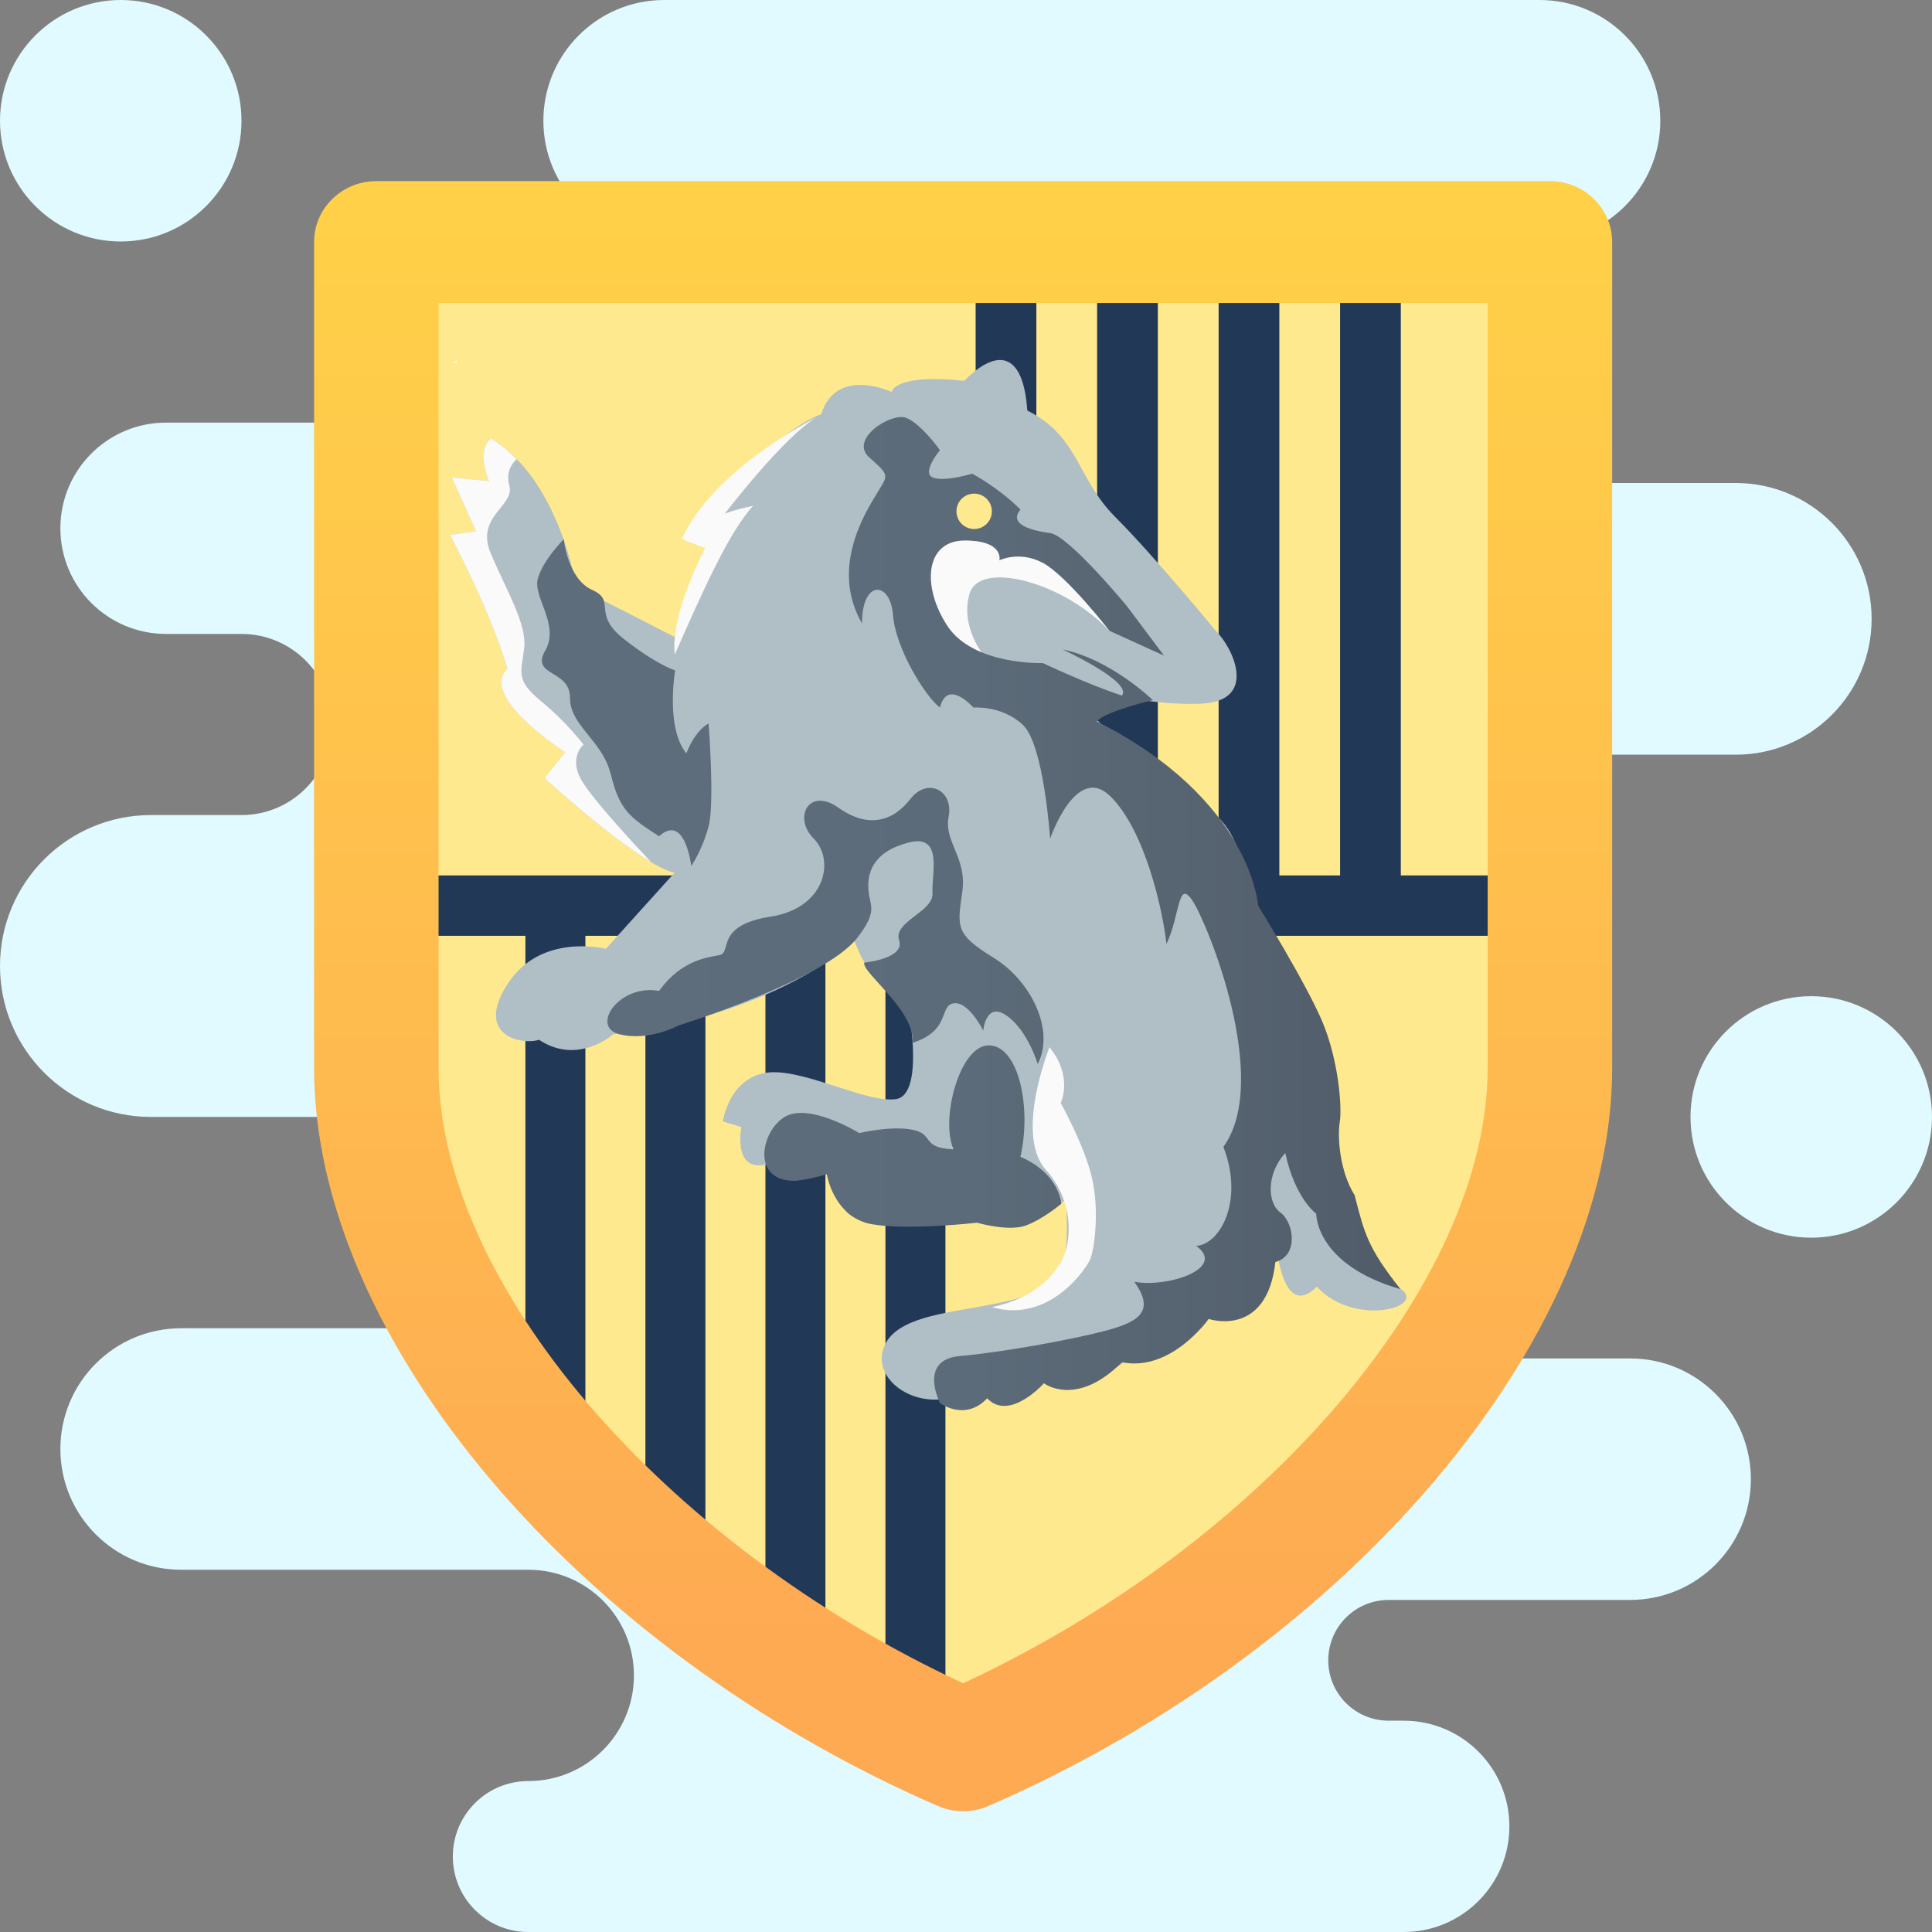 <svg xmlns="http://www.w3.org/2000/svg"  viewBox="0 0 64 64" width="64px" height="64px"><rect x="0" y="0" width="64" height="64" fill="#808080" stroke="none"/><radialGradient id="G0qKkpiz00tPA4EpLSy2Ga" cx="246.667" cy="937.333" r="207.633" gradientTransform="translate(0 -650)" gradientUnits="userSpaceOnUse"><stop offset="0" stop-color="#afeeff"/><stop offset=".193" stop-color="#bbf1ff"/><stop offset=".703" stop-color="#d7f8ff"/><stop offset="1" stop-color="#e1faff"/></radialGradient><path fill="url(#G0qKkpiz00tPA4EpLSy2Ga)" d="M0,4L0,4c0-2.209,1.791-4,4-4l0,0c2.209,0,4,1.791,4,4l0,0c0,2.209-1.791,4-4,4l0,0	C1.791,8,0,6.209,0,4z M57.5,25H49c-2.209,0-4,1.791-4,4l0,0c0,2.209,1.791,4,4,4l-1,8c-1.105,0-2,0.895-2,2l0,0	c0,1.105,0.895,2,2,2h6c2.209,0,4,1.791,4,4l0,0c0,2.209-1.791,4-4,4h-8c-1.105,0-2,0.895-2,2l0,0c0,1.105,0.895,2,2,2h0.5	c1.933,0,3.5,1.567,3.5,3.5l0,0c0,1.933-1.567,3.5-3.5,3.5h-29c-1.381,0-2.5-1.119-2.5-2.5l0,0c0-1.381,1.119-2.5,2.5-2.5l0,0	c1.933,0,3.5-1.567,3.5-3.5l0,0c0-1.933-1.567-3.5-3.5-3.5H6c-2.209,0-4-1.791-4-4l0,0c0-2.209,1.791-4,4-4h7.5	c1.933,0,3.5-1.567,3.5-3.5l0,0c0-1.933-1.567-3.5-3.5-3.5H5c-2.761,0-5-2.239-5-5l0,0c0-2.761,2.239-5,5-5h3c1.657,0,3-1.343,3-3	l0,0c0-1.657-1.343-3-3-3H5.5C3.567,21,2,19.433,2,17.5l0,0C2,15.567,3.567,14,5.5,14H23c1.657,0,3-1.343,3-3l0,0	c0-1.657-1.343-3-3-3h-1c-2.209,0-4-1.791-4-4l0,0c0-2.209,1.791-4,4-4h29c2.209,0,4,1.791,4,4l0,0c0,2.209-1.791,4-4,4h-2	c-2.209,0-4,1.791-4,4l0,0c0,2.209,1.791,4,4,4h8.5c2.485,0,4.5,2.015,4.5,4.5l0,0C62,22.985,59.985,25,57.5,25z M64,37L64,37	c0-2.209-1.791-4-4-4l0,0c-2.209,0-4,1.791-4,4l0,0c0,2.209,1.791,4,4,4l0,0C62.209,41,64,39.209,64,37z"/><path fill="#ffe98f" d="M31.643,7.5H12.786v27.107c0,8.25,8.25,17.679,18.857,22.393C42.25,52.286,50.5,42.857,50.5,34.607	V7.5H31.643z"/><polygon fill="#213857" points="50.404,29 46.404,29 46.404,8.16 44.392,8.16 44.392,29 42.38,29 42.38,8.16 40.368,8.16 40.368,29 38.356,29 38.356,8.16 36.343,8.16 36.343,29 34.331,29 34.331,8.16 32.822,8.16 32.319,8.16 32.319,29 13.404,29 13.404,31 17.404,31 17.404,49 19.392,49 19.392,31 21.38,31 21.38,51 23.368,53 23.368,31 25.356,31 25.356,55 27.343,55 27.343,31 29.331,31 29.331,57 31.319,57 31.319,31 50.404,31"/><linearGradient id="G0qKkpiz00tPA4EpLSy2Gb" x1="31.904" x2="31.904" y1="54.454" y2="-15.183" gradientUnits="userSpaceOnUse"><stop offset="0" stop-color="#feaa53"/><stop offset=".612" stop-color="#ffcd49"/><stop offset="1" stop-color="#ffde44"/></linearGradient><path fill="url(#G0qKkpiz00tPA4EpLSy2Gb)" d="M31.904,60	c-0.286,0-0.571-0.058-0.838-0.174c-11.972-5.209-20.662-15.491-20.662-24.446V8.019C10.404,6.904,11.327,6,12.466,6h38.877	c1.139,0,2.062,0.904,2.062,2.019v27.361c0,8.955-8.691,19.237-20.663,24.447C32.475,59.942,32.189,60,31.904,60z M14.528,10.037	v25.342c0,7.118,7.412,15.757,17.376,20.381c9.965-4.624,17.377-13.263,17.377-20.381V10.037H14.528z"/><path fill="#b0bec5" d="M40.24,20.855c0,0-2.009-2.441-3.293-3.726s-1.196-2.67-2.917-3.53	c-0.123-1.845-0.922-2.152-2.091-0.984c-2.337-0.246-2.398,0.369-2.398,0.369s-1.845-0.861-2.337,0.738	c-1.722,0.615-4.612,4.12-4.612,4.12l1.045,0.184c0,0-1.045,1.845-1.291,3.075c-1.783-0.922-3.259-1.66-3.259-1.66	s-0.553-3.567-2.829-4.919c-0.492,0.43-0.061,1.414-0.061,1.414l-1.23-0.123l0.799,1.783l-0.861,0.123c0,0,1.291,2.398,1.906,4.427	c-0.984,0.922,1.906,2.767,1.906,2.767l-0.676,0.861c0,0,3.136,2.89,4.304,3.136l-2.275,2.521c0,0-2.152-0.553-3.259,1.168	s0.492,2.029,1.045,1.845c1.291,0.861,2.46-0.184,2.46-0.184s4.735-0.369,7.994-3.075c0.676,1.783,1.722,1.845,1.722,1.845	s0.676,3.259-0.369,3.382s-3.198-1.107-4.366-0.861s-1.353,1.599-1.353,1.599l0.615,0.184c0,0-0.307,1.537,0.861,1.23	c0.369,0.984,1.66,0,1.66,0l0.922,0.861c0,0-0.615,1.045,1.23,1.045s3.505-0.123,3.505-0.123s0.799,0.676,2.583-0.615	c0.061,1.845,0.123,2.767-1.537,3.259s-3.997,0.43-4.489,1.599c-0.492,1.168,1.23,2.275,2.644,1.537	c2.152,0.676,2.829-0.615,2.829-0.615s1.537,0.492,2.583-0.492c1.045-0.984,1.906,0,2.829-1.537	c1.476,0.123,2.091-2.337,2.091-2.337s0.184,2.644,1.353,1.476c1.291,1.414,3.874,0.615,2.644,0	c-1.23-0.615-2.091-4.366-2.091-5.719s-0.246-3.628-1.906-5.411c-1.66-1.783-0.369-3.628-2.644-4.981	c-2.275-1.353-4.55-3.997-4.55-3.997s2.338,0.875,4.673,0.799C41.654,23.253,40.916,21.531,40.24,20.855z"/><path fill="#fafafa" d="M36.765,20.916c0,0-0.615-1.722-1.384-2.275c-0.769-0.553-3.751-1.23-3.751-1.23l-1.138,1.414	c0,0-0.092,2.06,0.861,2.706c0.953,0.646,1.261,0.215,1.261,0.215s-0.83-0.984-0.492-2.091	C32.461,18.549,35.259,19.287,36.765,20.916z"/><linearGradient id="G0qKkpiz00tPA4EpLSy2Gc" x1="17.795" x2="46.394" y1="30.263" y2="30.263" gradientUnits="userSpaceOnUse"><stop offset=".096" stop-color="#5e6d7b"/><stop offset=".505" stop-color="#5c6b79"/><stop offset="1" stop-color="#515c69"/></linearGradient><path fill="url(#G0qKkpiz00tPA4EpLSy2Gc)" d="M38.19,23.192c0,0-1.609,0.379-1.855,0.707	c5.124,2.583,5.34,6.098,5.34,6.098s1.599,2.583,2.132,3.854s0.656,2.829,0.574,3.321s0,1.64,0.492,2.419	c0.325,1.248,0.415,1.721,1.521,3.115c-2.829-0.82-2.792-2.5-2.792-2.5s-0.697-0.492-1.025-2.009	c-0.615,0.656-0.615,1.64-0.164,1.968c0.451,0.328,0.615,1.435-0.164,1.64c-0.287,2.542-2.214,1.886-2.214,1.886	s-1.23,1.763-2.87,1.435c-1.517,1.517-2.583,0.697-2.583,0.697s-1.142,1.277-1.88,0.498c-0.738,0.779-1.563,0.158-1.563,0.158	s-0.738-1.435,0.656-1.558s3.649-0.533,4.755-0.82c1.107-0.287,1.763-0.615,1.025-1.64c1.107,0.205,3.075-0.451,2.05-1.189	c0.779-0.041,1.599-1.476,0.902-3.28c1.599-2.214-0.533-7.42-1.025-8.158c-0.492-0.738-0.41,0.492-0.861,1.435	c-0.123-1.107-0.697-3.731-1.845-4.878s-2.009,1.394-2.009,1.394s-0.205-3.116-0.902-3.772s-1.64-0.574-1.64-0.574	s-0.861-0.984-1.107,0c-0.492-0.369-1.476-1.968-1.558-3.075c-0.082-1.107-1.025-1.189-1.025,0.287	c-1.066-1.845,0.123-3.69,0.492-4.304c0.369-0.615,0.451-0.574-0.246-1.189c-0.697-0.615,0.738-1.517,1.23-1.312	c0.492,0.205,1.107,1.066,1.107,1.066s-0.615,0.738-0.246,0.902c0.369,0.164,1.312-0.123,1.312-0.123s0.861,0.451,1.599,1.189	c-0.41,0.492,0.369,0.697,0.984,0.779c0.615,0.082,2.542,2.419,2.542,2.419l1.23,1.64l-1.804-0.82c0,0-1.435-1.845-2.214-2.255	s-1.435-0.082-1.435-0.082s0.164-0.656-1.148-0.656c-1.312,0-1.435,1.517-0.574,2.829c0.861,1.312,3.157,1.23,3.157,1.23	s1.589,0.748,2.624,1.076c0.369-0.451-1.968-1.527-1.968-1.527C36.796,21.839,38.19,23.192,38.19,23.192z M35.156,39.877	c0,0-0.041-0.984-1.353-1.558c0.369-1.599-0.041-3.649-1.025-3.69c-0.984-0.041-1.64,2.46-1.189,3.444	c-1.025-0.041-0.685-0.45-1.23-0.615c-0.698-0.211-1.894,0.077-1.894,0.077s-1.59-0.978-2.41-0.568s-1.215,2.13,0.232,2.148	c0.35,0.004,1.101-0.215,1.101-0.215s0.231,1.426,1.484,1.652c1.197,0.215,3.495-0.048,3.495-0.048s1.03,0.301,1.604,0.096	S35.156,39.877,35.156,39.877z M32.902,31.719c-1.271-0.779-1.189-1.025-1.025-2.173c0.164-1.148-0.615-1.64-0.451-2.501	c0.164-0.861-0.697-1.312-1.271-0.574c-0.574,0.738-1.394,0.984-2.378,0.287s-1.517,0.328-0.82,1.025s0.41,2.296-1.435,2.583	s-1.271,1.189-1.681,1.271c-0.41,0.082-1.271,0.164-2.009,1.189c-1.312-0.246-2.296,1.189-1.312,1.435	c0.984,0.246,1.96-0.292,1.96-0.292s4.822-1.498,5.912-2.896c0.61-0.782,0.479-1.005,0.408-1.362	c-0.161-0.814,0.164-1.517,1.312-1.804c1.148-0.287,0.738,1.066,0.779,1.681c0.041,0.615-1.312,0.943-1.107,1.558	c0.205,0.615-1.153,0.741-1.153,0.741c-0.106,0.316,1.68,1.566,1.604,2.657c1.271-0.41,0.861-1.225,1.353-1.307	c0.492-0.082,0.984,0.902,0.984,0.902s0.082-0.984,0.779-0.492c0.697,0.492,1.025,1.599,1.025,1.599	C34.951,34.137,34.172,32.498,32.902,31.719z M20.685,21.183c-1.107-0.861-0.246-1.271-1.066-1.64s-0.943-1.681-0.943-1.681	s-0.697,0.697-0.861,1.312c-0.164,0.615,0.738,1.517,0.246,2.378c-0.492,0.861,0.82,0.615,0.82,1.558	c0,0.943,1.066,1.394,1.353,2.542c0.287,1.148,0.574,1.394,1.599,2.05c0.861-0.779,1.066,0.984,1.066,0.984s0.369-0.533,0.574-1.312	c0.205-0.779,0-3.403,0-3.403s-0.41,0.164-0.738,0.984c-0.697-0.861-0.369-2.747-0.369-2.747S21.792,22.044,20.685,21.183z"/><path fill="#fafafa" d="M19.332,24.668c0,0-0.553-0.738-1.414-1.445c-0.861-0.707-0.646-0.953-0.553-1.752 c0.092-0.799-0.584-1.906-1.107-3.136c-0.523-1.23,0.799-1.568,0.615-2.244c-0.127-0.464,0.091-0.743,0.242-0.88 c-0.255-0.261-0.537-0.498-0.857-0.688c-0.492,0.43-0.061,1.414-0.061,1.414l-1.23-0.123l0.799,1.783l-0.861,0.123 c0,0,1.291,2.398,1.906,4.427c-0.984,0.922,1.906,2.767,1.906,2.767l-0.676,0.861c0,0,2.125,1.955,3.527,2.782 c-0.449-0.475-1.987-2.122-2.328-2.751C18.84,25.067,19.332,24.668,19.332,24.668z"/><polygon fill="#fafafa" points="15.149,12 15.12,11.939 14.991,12"/><path fill="#fafafa" d="M34.767,34.691c0,0-1.168,2.89-0.123,4.059c1.045,1.168,0.799,2.583,0.492,3.075	c-0.307,0.492-0.861,1.168-2.275,1.476c1.906,0.553,3.136-1.291,3.259-1.599c0.123-0.307,0.307-1.537,0.061-2.644	s-1.045-2.521-1.045-2.521S35.566,35.675,34.767,34.691z"/><path fill="#fafafa" d="M27.054,13.822c0,0-3.396,1.683-4.463,4.02c0.288,0.155,0.777,0.306,0.777,0.306	s-1.166,2.144-1.016,3.536c0.865-1.956,1.768-4.025,2.595-4.927c-0.715,0.15-0.94,0.263-0.94,0.263S25.963,14.462,27.054,13.822z"/><circle cx="32.27" cy="16.938" r=".586" fill="#ffe98f"/></svg>